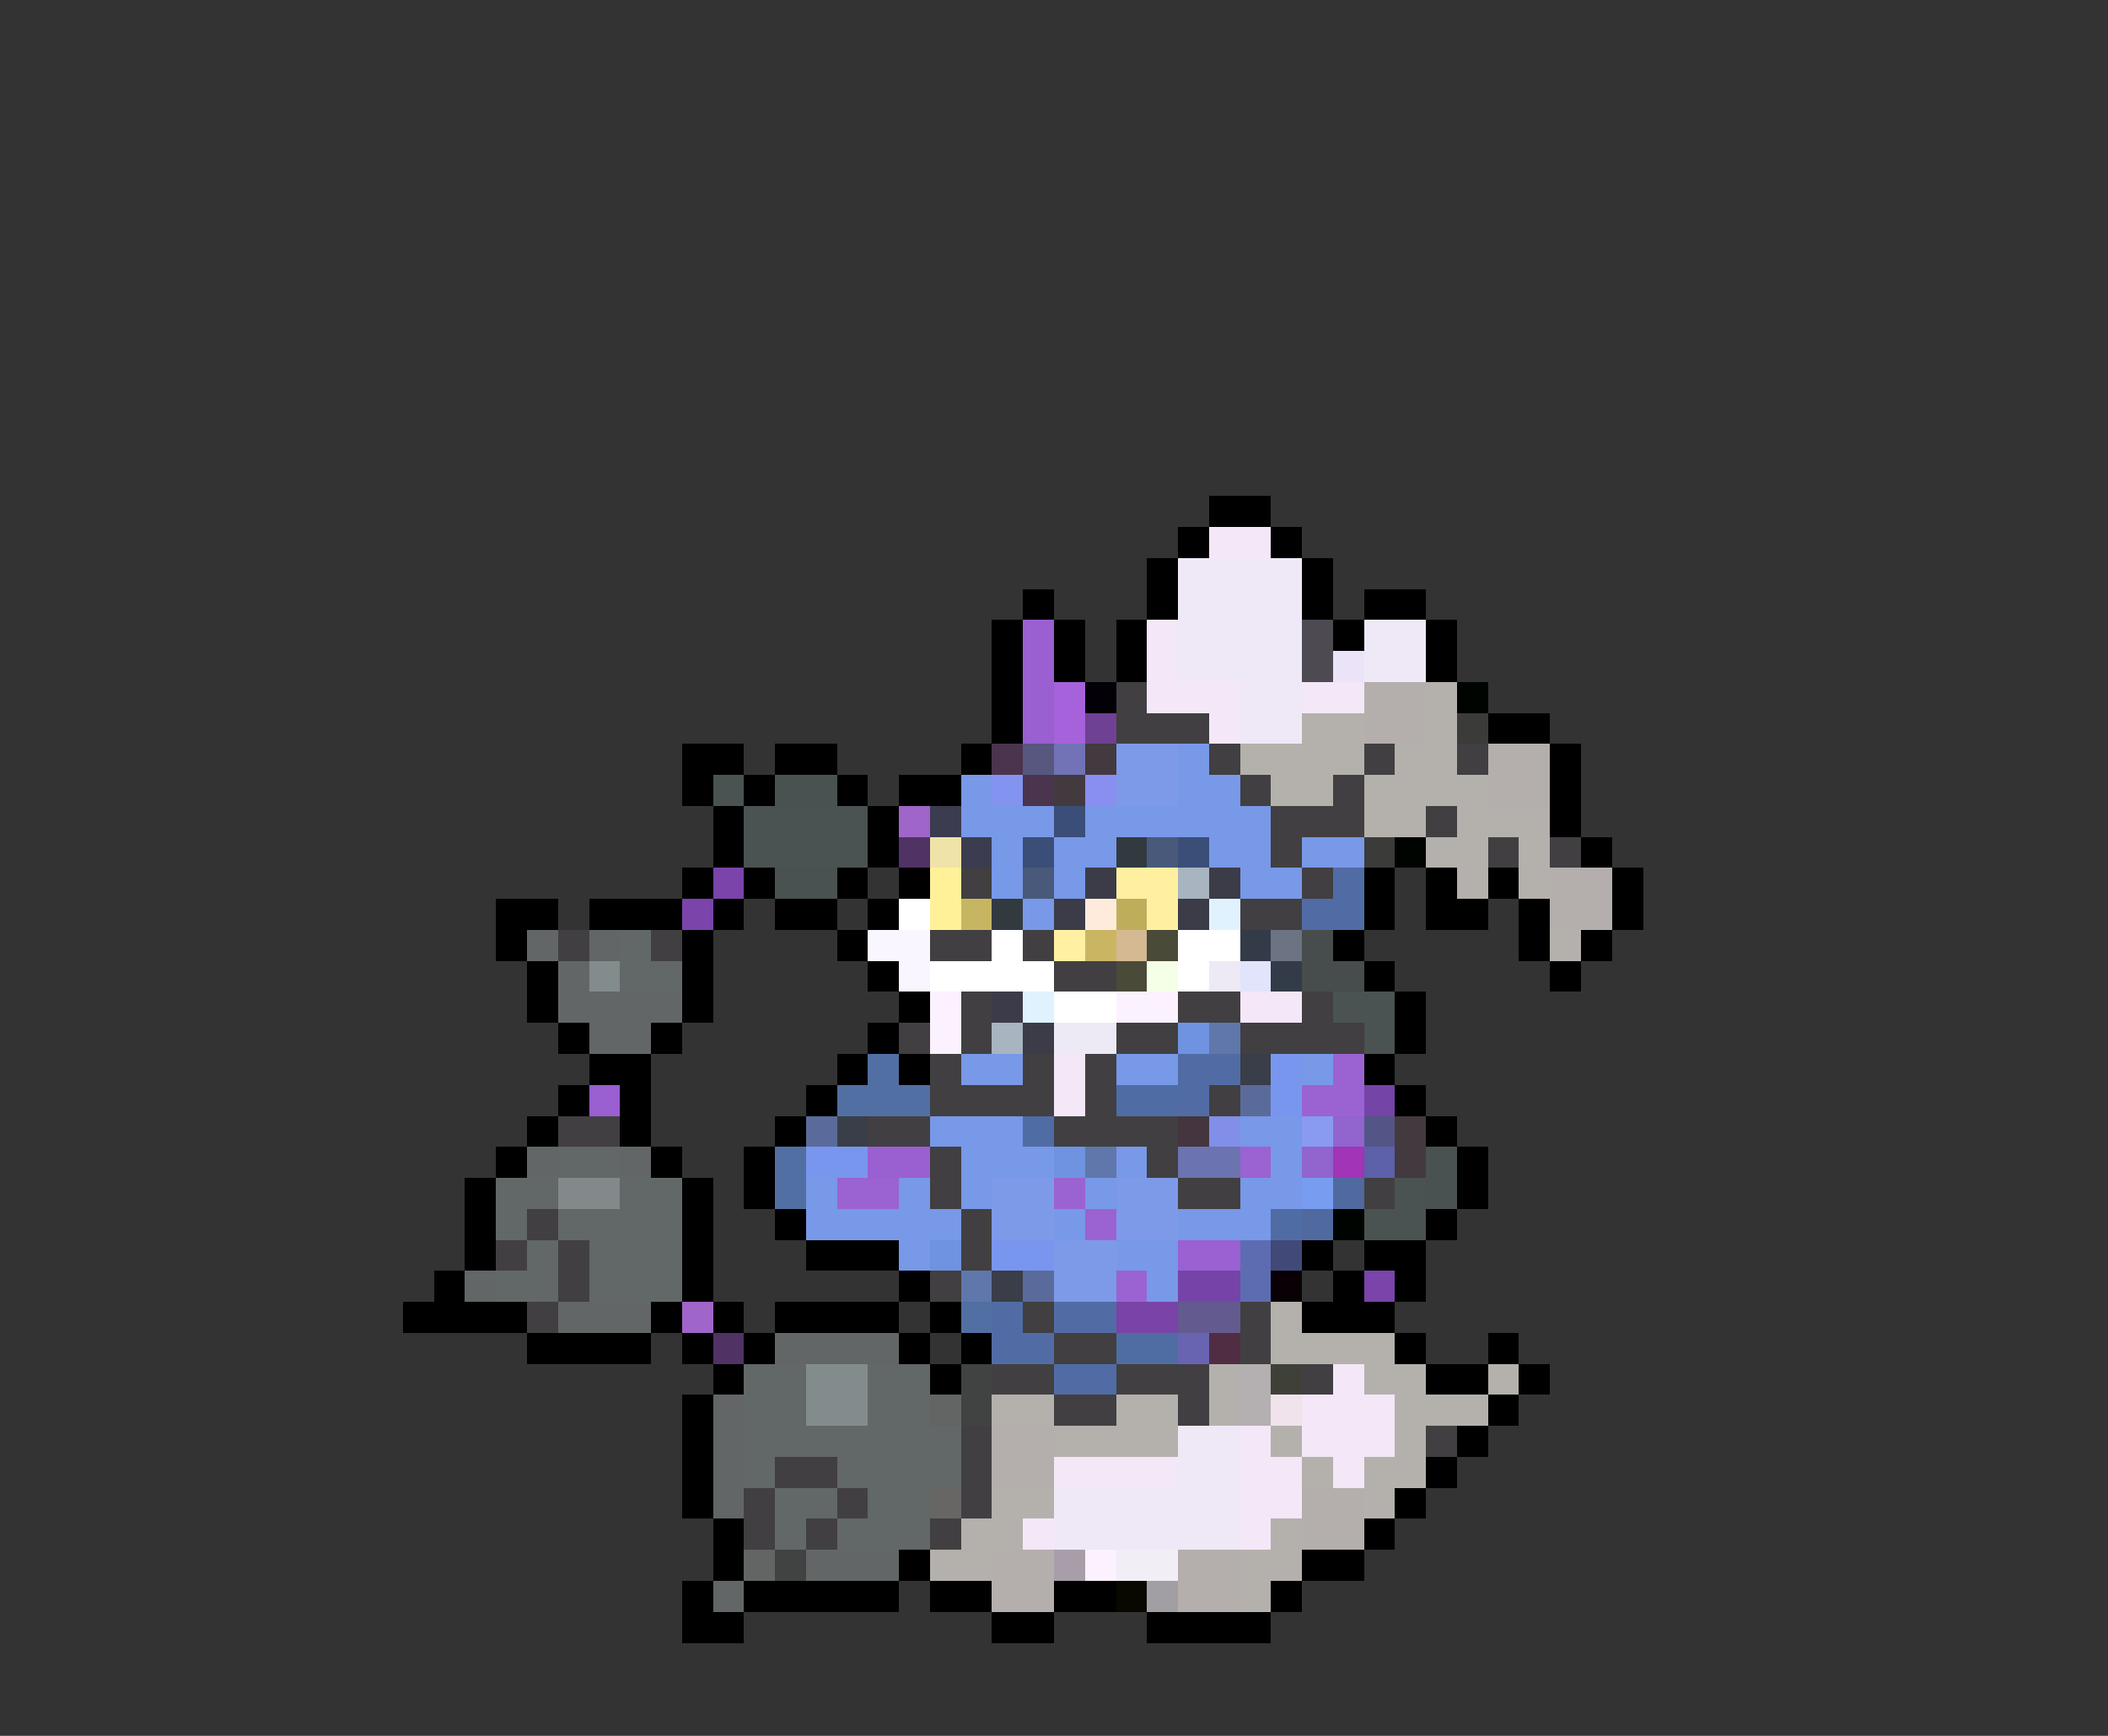 <svg xmlns="http://www.w3.org/2000/svg" viewBox="0 -0.5 68 56" shape-rendering="crispEdges">
<rect x="0" y="-0.5" width="68" height="56" fill="#333333" stroke="none"/>
<path stroke="#000000" d="M39 16h2M38 17h1M41 17h1M37 18h1M42 18h1M33 19h1M37 19h1M42 19h1M44 19h2M32 20h1M34 20h1M36 20h1M43 20h1M46 20h1M32 21h1M34 21h1M36 21h1M46 21h1M32 22h1M32 23h1M48 23h2M22 24h2M25 24h2M31 24h1M50 24h1M22 25h1M24 25h1M27 25h1M29 25h2M50 25h1M23 26h1M28 26h1M50 26h1M23 27h1M28 27h1M51 27h1M22 28h1M24 28h1M27 28h1M29 28h1M44 28h1M46 28h1M48 28h1M52 28h1M16 29h2M19 29h3M23 29h1M25 29h2M28 29h1M44 29h1M46 29h2M49 29h1M52 29h1M16 30h1M22 30h1M27 30h1M43 30h1M49 30h1M51 30h1M17 31h1M22 31h1M28 31h1M44 31h1M50 31h1M17 32h1M22 32h1M29 32h1M45 32h1M18 33h1M21 33h1M28 33h1M45 33h1M19 34h2M27 34h1M29 34h1M44 34h1M18 35h1M20 35h1M26 35h1M45 35h1M17 36h1M20 36h1M25 36h1M46 36h1M16 37h1M21 37h1M24 37h1M47 37h1M15 38h1M22 38h1M24 38h1M47 38h1M15 39h1M22 39h1M25 39h1M46 39h1M15 40h1M22 40h1M26 40h3M42 40h1M44 40h2M14 41h1M22 41h1M29 41h1M43 41h1M45 41h1M13 42h4M21 42h1M23 42h1M25 42h4M30 42h1M42 42h3M17 43h4M22 43h1M24 43h1M29 43h1M31 43h1M45 43h1M48 43h1M23 44h1M30 44h1M46 44h2M49 44h1M22 45h1M48 45h1M22 46h1M47 46h1M22 47h1M46 47h1M22 48h1M45 48h1M23 49h1M44 49h1M23 50h1M29 50h1M42 50h2M22 51h1M24 51h5M30 51h2M34 51h2M41 51h1M22 52h2M32 52h2M37 52h4" />
<path stroke="#f3e7f8" d="M39 17h2M37 20h1M37 21h1M37 22h3M42 22h2M39 23h1M40 32h2M34 34h1M34 35h1M43 44h1M42 45h3M40 46h1M42 46h3M34 47h4M40 47h2M43 47h1M40 48h2M33 49h1M40 49h1" />
<path stroke="#efe8f7" d="M38 18h4M38 19h4M38 20h4M44 20h2M38 21h4M44 21h2M40 22h2M40 23h2M38 46h2M38 47h2M34 48h6M34 49h6" />
<path stroke="#9a5fd1" d="M33 20h1M33 21h1M33 22h1M33 23h1M19 35h1M28 37h2" />
<path stroke="#4d4a52" d="M42 20h1M42 21h1" />
<path stroke="#ebe3f7" d="M43 21h1" />
<path stroke="#a662db" d="M34 22h1M34 23h1" />
<path stroke="#030008" d="M35 22h1" />
<path stroke="#413f41" d="M36 22h1M36 23h3M39 24h1M44 24h1M47 24h1M40 25h1M43 25h1M41 26h3M46 26h1M41 27h1M48 27h1M50 27h1M31 28h1M42 28h1M40 29h2M18 30h1M21 30h1M30 30h2M33 30h1M34 31h2M31 32h1M38 32h2M42 32h1M29 33h1M31 33h1M36 33h2M40 33h4M30 34h1M33 34h1M35 34h1M30 35h4M35 35h1M39 35h1M18 36h2M28 36h2M34 36h4M30 37h1M37 37h1M30 38h1M38 38h2M44 38h1M17 39h1M31 39h1M16 40h1M18 40h1M31 40h1M18 41h1M30 41h1M17 42h1M33 42h1M40 42h1M34 43h2M40 43h1M32 44h2M36 44h3M42 44h1M34 45h2M38 45h1M31 46h1M46 46h1M25 47h2M31 47h1M24 48h1M27 48h1M31 48h1M24 49h1M26 49h1M30 49h1" />
<path stroke="#b4afac" d="M44 22h2M44 23h2M48 24h2M48 25h2M50 28h2M50 29h2M32 46h2M32 47h2M42 48h2M42 49h2M32 50h2M38 50h2M32 51h2M38 51h2" />
<path stroke="#b4b1ac" d="M46 22h1M42 23h2M46 23h1M40 24h4M45 24h2M41 25h2M44 25h4M44 26h2M47 26h3M46 27h2M49 27h1M47 28h1M49 28h1M50 30h1M41 42h1M41 43h4M39 44h1M44 44h2M48 44h1M32 45h2M36 45h2M39 45h1M45 45h3M34 46h4M41 46h1M45 46h1M42 47h1M44 47h2M32 48h2M44 48h1M31 49h2M41 49h1M30 50h2M40 50h2M40 51h1" />
<path stroke="#000401" d="M47 22h1M45 27h1M43 39h1" />
<path stroke="#6f4194" d="M35 23h1" />
<path stroke="#3b3c39" d="M47 23h1M44 27h1" />
<path stroke="#4b344e" d="M32 24h1M33 25h1" />
<path stroke="#575780" d="M33 24h1" />
<path stroke="#7173b6" d="M34 24h1" />
<path stroke="#423a3f" d="M35 24h1M34 25h1M45 36h1M45 37h1" />
<path stroke="#7d9ae8" d="M36 24h2M36 25h2M32 38h2M36 38h2M32 39h2M36 39h2M34 40h2M34 41h2" />
<path stroke="#7898e8" d="M38 24h1M31 25h1M38 25h2M31 26h3M35 26h6M32 27h1M34 27h2M39 27h2M42 27h2M32 28h1M34 28h1M40 28h2M33 29h1M31 34h2M36 34h2M42 34h1M30 36h3M40 36h2M31 37h3M36 37h1M41 37h1M26 38h1M29 38h1M31 38h1M35 38h1M40 38h2M26 39h5M34 39h1M38 39h3M29 40h1M36 40h2M37 41h1" />
<path stroke="#4a5252" d="M23 25h1M24 26h4M24 27h4M43 32h2M44 33h1M45 38h1M44 39h2" />
<path stroke="#4a5251" d="M25 25h2M25 28h2M46 37h1M46 38h1" />
<path stroke="#8294f0" d="M32 25h1" />
<path stroke="#898ef1" d="M35 25h1" />
<path stroke="#a065c8" d="M29 26h1M22 42h1" />
<path stroke="#3b3c4f" d="M30 26h1M31 27h1" />
<path stroke="#3b4e77" d="M34 26h1M33 27h1M38 27h1" />
<path stroke="#503264" d="M29 27h1M23 43h1" />
<path stroke="#f0e3a8" d="M30 27h1" />
<path stroke="#323a40" d="M36 27h1M32 29h1" />
<path stroke="#495979" d="M37 27h1M33 28h1" />
<path stroke="#7a44aa" d="M23 28h1M22 29h1M44 41h1" />
<path stroke="#fff198" d="M30 28h1M30 29h1" />
<path stroke="#3b3c48" d="M35 28h1M39 28h1M34 29h1M38 29h1M32 32h1M33 33h1" />
<path stroke="#fff0a1" d="M36 28h2M37 29h1" />
<path stroke="#a8b4c0" d="M38 28h1M32 33h1" />
<path stroke="#516ca5" d="M43 28h1M42 29h2M38 34h2M38 35h1M32 42h1M34 42h2M32 43h2M34 44h2" />
<path stroke="#ffffff" d="M29 29h1M32 30h1M38 30h2M30 31h4M38 31h1M34 32h2" />
<path stroke="#c7b661" d="M31 29h1" />
<path stroke="#ffebdc" d="M35 29h1" />
<path stroke="#beae5c" d="M36 29h1" />
<path stroke="#dff2fe" d="M39 29h1M33 32h1" />
<path stroke="#626667" d="M17 30h1M18 32h4M19 33h2M17 37h1M20 37h1M15 41h1M18 42h3M25 43h4M23 45h1M23 46h1M23 47h1M23 48h1M26 50h3M23 51h1" />
<path stroke="#626666" d="M19 30h1M18 31h1" />
<path stroke="#626767" d="M20 30h1M20 31h2M18 37h2M16 38h2M20 38h2M16 39h1M18 39h4M17 40h1M19 40h3M16 41h2M19 41h3M24 44h2M28 44h2M24 45h2M28 45h2M24 46h7M24 47h1M27 47h4M25 48h2M28 48h2M25 49h1M27 49h3" />
<path stroke="#faf6ff" d="M28 30h2M29 31h1" />
<path stroke="#fff0a2" d="M34 30h1" />
<path stroke="#cab662" d="M35 30h1" />
<path stroke="#d4b992" d="M36 30h1" />
<path stroke="#4a4a39" d="M37 30h1M36 31h1" />
<path stroke="#333b48" d="M40 30h1M41 31h1" />
<path stroke="#6c7383" d="M41 30h1" />
<path stroke="#474c4c" d="M42 30h1M42 31h2" />
<path stroke="#838c8c" d="M19 31h1M26 44h2M26 45h2" />
<path stroke="#f5fee6" d="M37 31h1" />
<path stroke="#ede9f5" d="M39 31h1M34 33h2" />
<path stroke="#e1e4fb" d="M40 31h1" />
<path stroke="#fbf1ff" d="M30 32h1M36 32h2M30 33h1M35 50h1" />
<path stroke="#6f93e1" d="M38 33h1M34 37h1M30 40h1" />
<path stroke="#5f77ab" d="M39 33h1M35 37h1M31 41h1" />
<path stroke="#526fa3" d="M28 34h1M27 35h3M25 37h1M25 38h1M31 42h1" />
<path stroke="#3a3e48" d="M40 34h1M27 36h1M32 41h1" />
<path stroke="#7996ef" d="M41 34h1M41 35h1M26 37h2M32 40h2" />
<path stroke="#9b62d2" d="M43 34h1M42 35h2M40 37h1M27 38h2M34 38h1M35 39h1M36 41h1" />
<path stroke="#506ca5" d="M36 35h2M33 36h1M41 39h1" />
<path stroke="#5a6b9b" d="M40 35h1M26 36h1M33 41h1" />
<path stroke="#7544a7" d="M44 35h1" />
<path stroke="#44353f" d="M38 36h1" />
<path stroke="#818fe8" d="M39 36h1" />
<path stroke="#899af1" d="M42 36h1" />
<path stroke="#9164ce" d="M43 36h1M42 37h1" />
<path stroke="#535587" d="M44 36h1" />
<path stroke="#6b73b0" d="M38 37h2" />
<path stroke="#a134b7" d="M43 37h1" />
<path stroke="#5c61a9" d="M44 37h1" />
<path stroke="#83888a" d="M18 38h2" />
<path stroke="#789cf0" d="M42 38h1" />
<path stroke="#50699f" d="M43 38h1M42 39h1" />
<path stroke="#9b60d2" d="M38 40h2" />
<path stroke="#5d6cb1" d="M40 40h1M40 41h1" />
<path stroke="#404978" d="M41 40h1" />
<path stroke="#7643a8" d="M38 41h2" />
<path stroke="#080005" d="M41 41h1" />
<path stroke="#7943a8" d="M36 42h2" />
<path stroke="#635b8f" d="M38 42h2" />
<path stroke="#506da3" d="M36 43h2" />
<path stroke="#6864b2" d="M38 43h1" />
<path stroke="#502d43" d="M39 43h1" />
<path stroke="#414342" d="M31 44h1M31 45h1M25 50h1" />
<path stroke="#b4afb0" d="M40 44h1M40 45h1" />
<path stroke="#3f4139" d="M41 44h1" />
<path stroke="#626563" d="M30 45h1M24 50h1" />
<path stroke="#f0e3eb" d="M41 45h1" />
<path stroke="#686665" d="M30 48h1" />
<path stroke="#a79eaa" d="M34 50h1" />
<path stroke="#f1eef6" d="M36 50h2" />
<path stroke="#080700" d="M36 51h1" />
<path stroke="#a29fa4" d="M37 51h1" />
</svg>